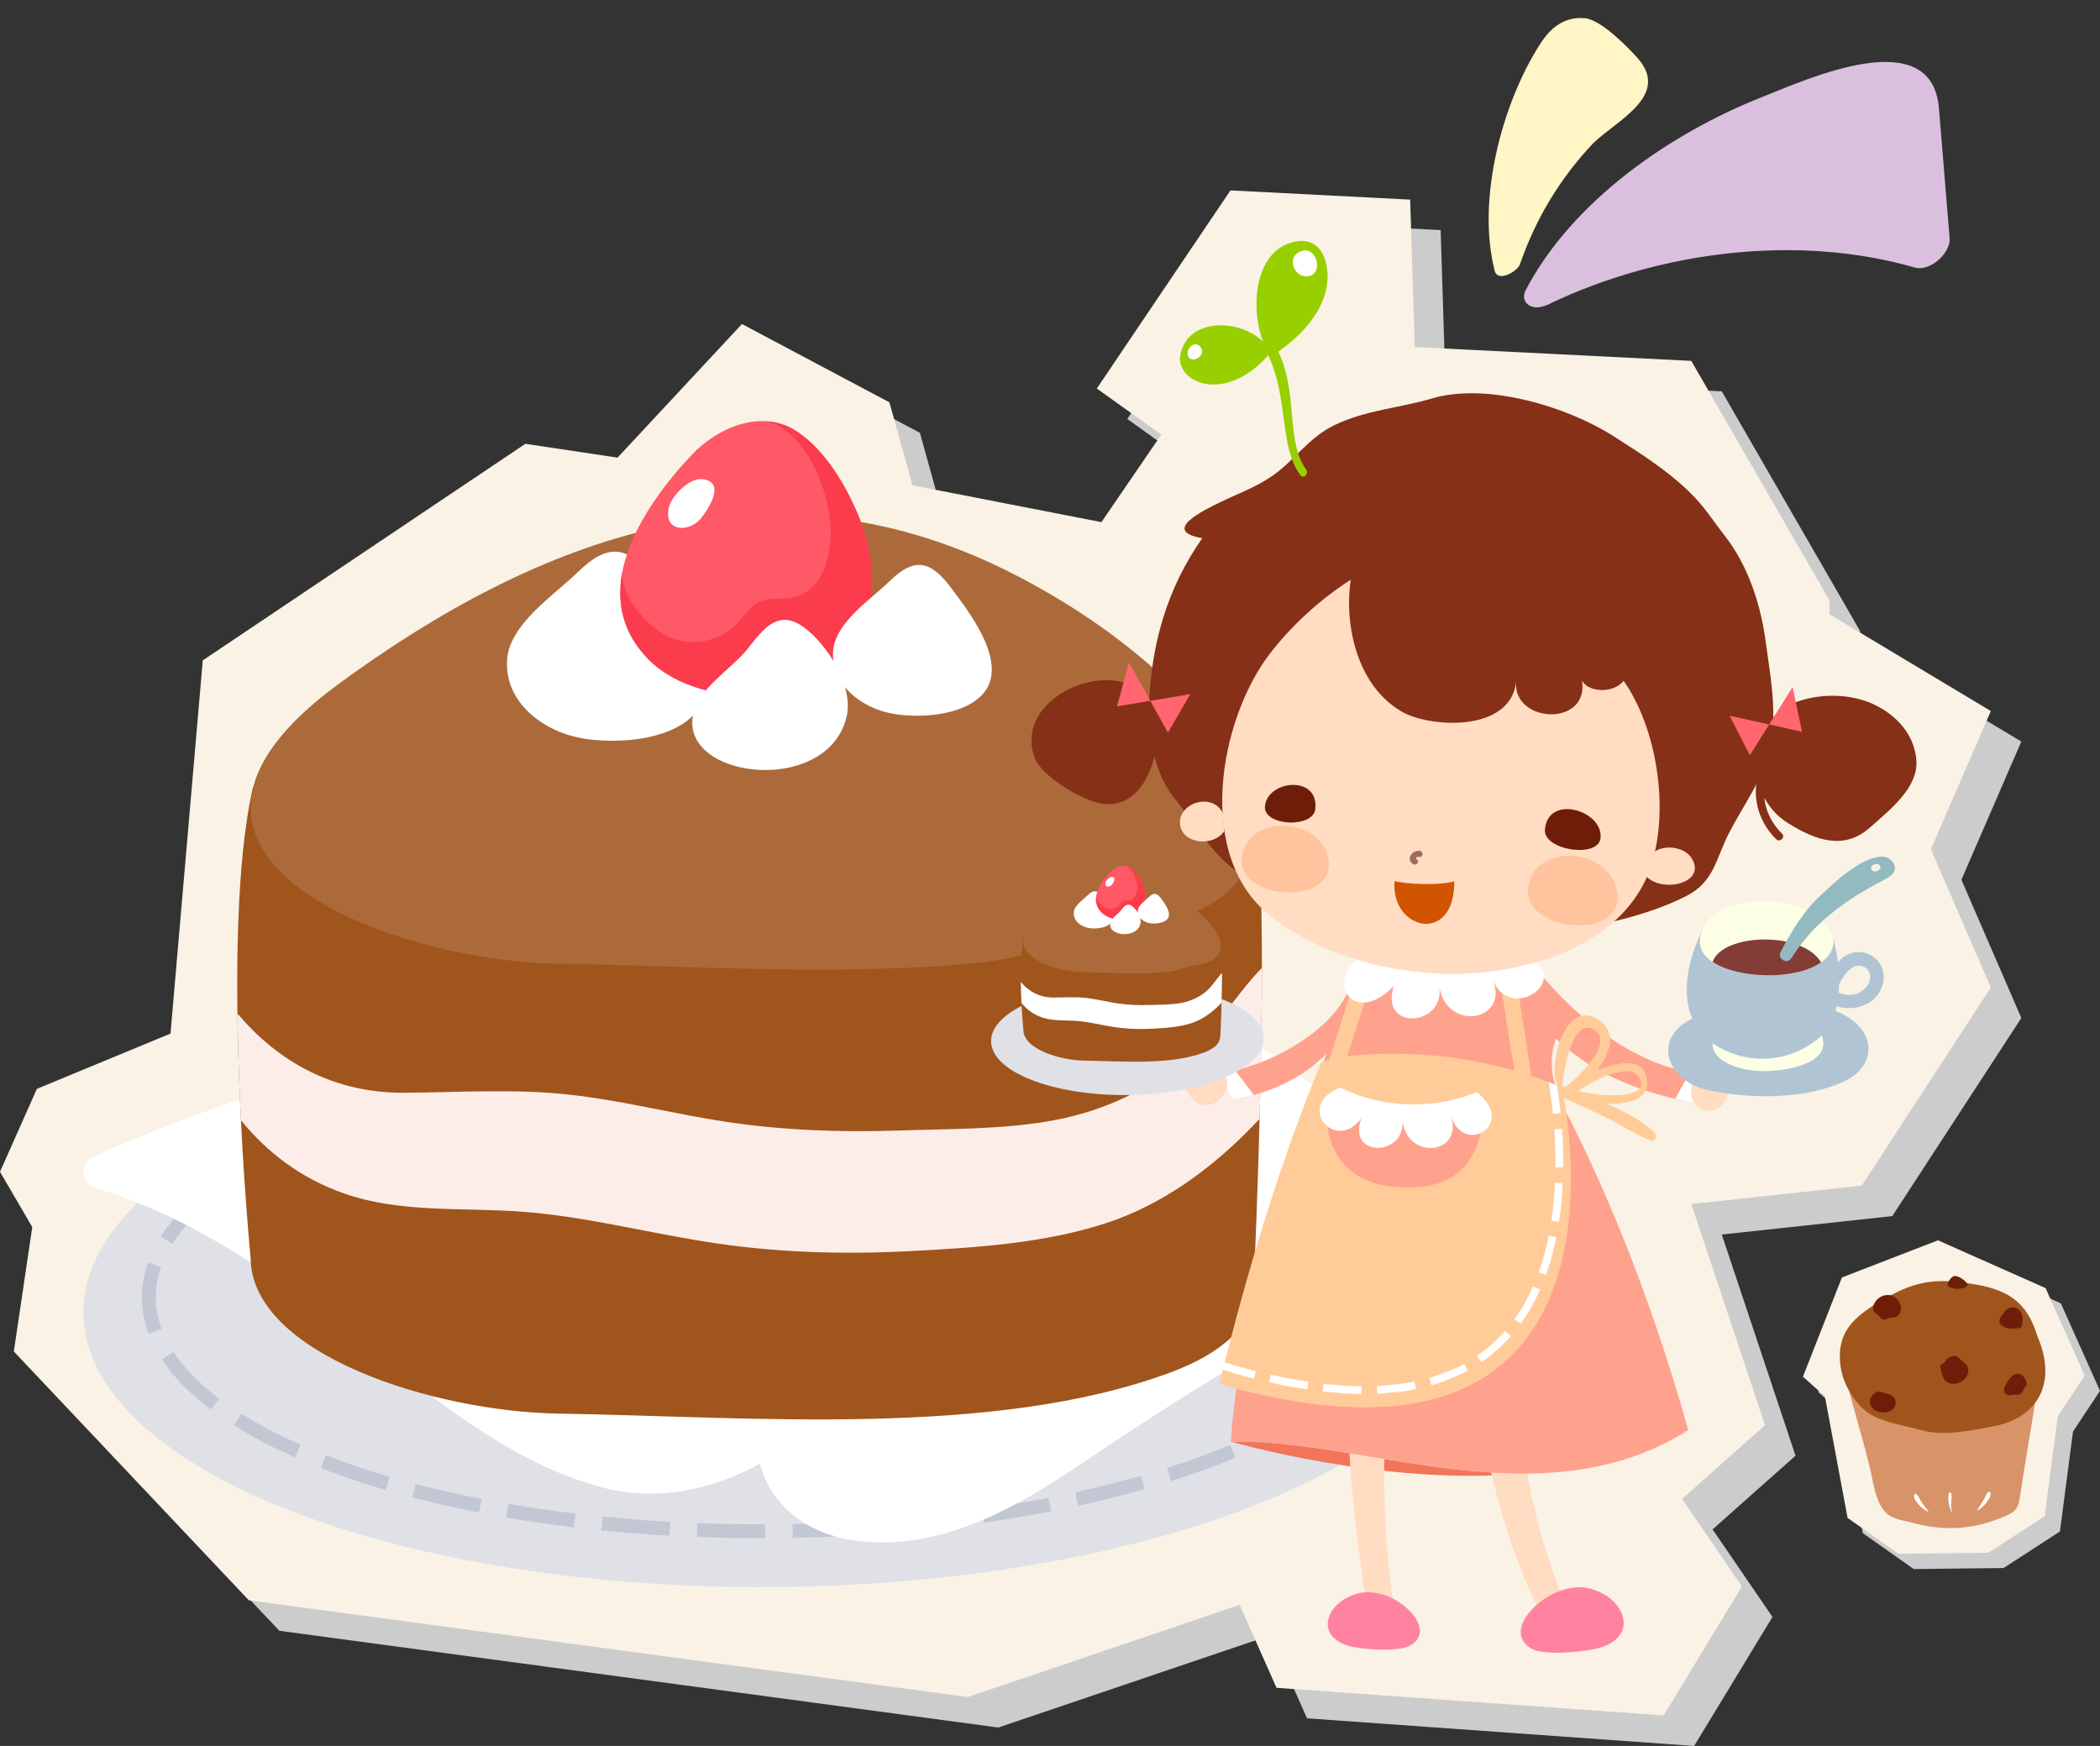 <?xml version="1.0" encoding="utf-8"?>
<!-- Generator: Adobe Illustrator 17.0.0, SVG Export Plug-In . SVG Version: 6.00 Build 0)  -->
<!DOCTYPE svg PUBLIC "-//W3C//DTD SVG 1.1//EN" "http://www.w3.org/Graphics/SVG/1.1/DTD/svg11.dtd">
<svg version="1.1" id="Layer_1" xmlns="http://www.w3.org/2000/svg" xmlns:xlink="http://www.w3.org/1999/xlink" x="0px" y="0px"
	 width="275.464px" height="229.07px" viewBox="0 0 275.464 229.07" enable-background="new 0 0 275.464 229.07"
	 xml:space="preserve">
<rect x="0" y="0" width="275.464" height="229.07" fill="#333333" stroke="none"/>
<g>
	<g>
		<g>
			<polygon fill="#CCCCCC" points="85.003,64.042 72.913,62.229 30.598,90.64 26.366,139.605 8.836,146.859 4,157.739 
				8.231,164.994 5.814,181.315 36.643,213.959 130.945,226.653 166.61,214.562 171.446,225.443 222.224,229.07 232.501,212.146 
				224.643,200.658 235.523,190.986 225.852,161.971 248.218,159.553 265.144,133.56 257.285,115.424 265.144,97.29 243.986,84.595 
				243.986,82.781 225.852,51.347 189.581,49.533 188.977,30.19 165.402,28.981 147.871,54.974 156.334,61.02 148.476,72.505 
				123.692,67.669 120.668,56.788 101.324,46.512 			"/>
			<polygon fill="#F9F2E5" points="81.003,60.042 68.913,58.229 26.598,86.64 22.366,135.605 4.836,142.859 0,153.739 
				4.231,160.994 1.814,177.315 32.643,209.959 126.945,222.653 162.61,210.563 167.446,221.443 218.224,225.07 228.501,208.146 
				220.643,196.658 231.523,186.986 221.852,157.971 244.218,155.553 261.144,129.56 253.285,111.424 261.144,93.29 239.986,80.595 
				239.986,78.781 221.852,47.347 185.581,45.533 184.977,26.19 161.402,24.981 143.871,50.974 152.334,57.02 144.476,68.505 
				119.692,63.669 116.668,52.788 97.324,42.512 			"/>
		</g>
		<g>
			<g>
				<g>
					
						<ellipse transform="matrix(-0.011 -1 1 -0.011 -68.236 275.081)" fill="#DFE1E7" cx="101.857" cy="171.27" rx="36.874" ry="90.977"/>
					<g>
						<g>
							<g>
								<path fill="#C2C7D4" d="M99.682,137.038c-2.986,0.054-5.972,0.167-8.953,0.359l0.111,1.81
									c2.955-0.191,5.917-0.304,8.878-0.356L99.682,137.038z"/>
							</g>
						</g>
						<g>
							<g>
								<path fill="#C2C7D4" d="M87.124,137.648c-2.98,0.222-5.952,0.531-8.919,0.898l0.222,1.799
									c2.939-0.363,5.885-0.67,8.838-0.89L87.124,137.648z"/>
							</g>
						</g>
						<g>
							<g>
								<path fill="#C2C7D4" d="M74.622,139.024c-2.961,0.41-5.908,0.929-8.846,1.483l0.347,1.78
									c2.908-0.548,5.823-1.062,8.756-1.469L74.622,139.024z"/>
							</g>
						</g>
						<g>
							<g>
								<path fill="#C2C7D4" d="M62.232,141.241c-2.918,0.661-5.831,1.352-8.707,2.192l0.499,1.745
									c2.835-0.829,5.713-1.512,8.596-2.166L62.232,141.241z"/>
							</g>
						</g>
						<g>
							<g>
								<path fill="#C2C7D4" d="M50.055,144.479c-2.857,0.904-5.688,1.908-8.458,3.073l0.696,1.675
									c2.714-1.142,5.497-2.129,8.311-3.02L50.055,144.479z"/>
							</g>
						</g>
						<g>
							<g>
								<path fill="#C2C7D4" d="M38.267,149.016c-2.722,1.283-5.386,2.71-7.919,4.376l1,1.513c2.44-1.604,5.03-2.994,7.688-4.246
									L38.267,149.016z"/>
							</g>
						</g>
						<g>
							<g>
								<path fill="#C2C7D4" d="M27.368,155.538c-2.374,1.893-4.627,4.044-6.283,6.701l1.534,0.966
									c1.496-2.408,3.609-4.441,5.872-6.243L27.368,155.538z"/>
							</g>
						</g>
						<g>
							<g>
								<path fill="#C2C7D4" d="M19.422,165.646c-1.091,2.983-1.064,6.386,0.09,9.347l1.699-0.634
									c-1.009-2.604-1.031-5.489-0.079-8.113L19.422,165.646z"/>
							</g>
						</g>
						<g>
							<g>
								<path fill="#C2C7D4" d="M21.243,178.365c1.704,2.628,4.007,4.728,6.421,6.569l1.092-1.447
									c-2.3-1.753-4.461-3.739-5.999-6.12L21.243,178.365z"/>
							</g>
						</g>
						<g>
							<g>
								<path fill="#C2C7D4" d="M30.691,187.016c2.568,1.609,5.263,2.978,8.013,4.201l0.732-1.659
									c-2.685-1.194-5.306-2.526-7.779-4.077L30.691,187.016z"/>
							</g>
						</g>
						<g>
							<g>
								<path fill="#C2C7D4" d="M42.066,192.605c2.795,1.103,5.648,2.043,8.525,2.884l0.509-1.741
									c-2.832-0.827-5.637-1.75-8.375-2.832L42.066,192.605z"/>
							</g>
						</g>
						<g>
							<g>
								<path fill="#C2C7D4" d="M54.084,196.453c2.894,0.776,5.823,1.4,8.755,1.997l0.348-1.779
									c-2.897-0.591-5.791-1.207-8.644-1.972L54.084,196.453z"/>
							</g>
						</g>
						<g>
							<g>
								<path fill="#C2C7D4" d="M66.398,199.104c2.95,0.487,5.907,0.939,8.877,1.282l0.216-1.802
									c-2.941-0.339-5.866-0.786-8.786-1.268L66.398,199.104z"/>
							</g>
						</g>
						<g>
							<g>
								<path fill="#C2C7D4" d="M78.867,200.782c2.975,0.298,5.954,0.543,8.938,0.695l0.101-1.811
									c-2.958-0.151-5.911-0.395-8.856-0.689L78.867,200.782z"/>
							</g>
						</g>
						<g>
							<g>
								<path fill="#C2C7D4" d="M91.414,201.647c2.985,0.124,5.974,0.174,8.961,0.157l-0.005-1.814
									c-2.963,0.017-5.926-0.033-8.885-0.155L91.414,201.647z"/>
							</g>
						</g>
						<g>
							<g>
								<path fill="#C2C7D4" d="M103.986,201.764c2.987-0.055,5.973-0.168,8.954-0.36l-0.11-1.81
									c-2.956,0.191-5.917,0.303-8.879,0.357L103.986,201.764z"/>
							</g>
						</g>
						<g>
							<g>
								<path fill="#C2C7D4" d="M116.546,201.152c2.978-0.222,5.952-0.53,8.918-0.897l-0.223-1.8
									c-2.938,0.362-5.884,0.669-8.838,0.889L116.546,201.152z"/>
							</g>
						</g>
						<g>
							<g>
								<path fill="#C2C7D4" d="M129.046,199.776c2.961-0.41,5.907-0.928,8.847-1.482l-0.348-1.779
									c-2.908,0.547-5.823,1.061-8.756,1.466L129.046,199.776z"/>
							</g>
						</g>
						<g>
							<g>
								<path fill="#C2C7D4" d="M141.436,197.561c2.918-0.662,5.832-1.354,8.707-2.193l-0.497-1.743
									c-2.836,0.827-5.714,1.512-8.597,2.165L141.436,197.561z"/>
							</g>
						</g>
						<g>
							<g>
								<path fill="#C2C7D4" d="M153.613,194.323c2.857-0.903,5.688-1.908,8.458-3.073l-0.695-1.675
									c-2.714,1.142-5.497,2.13-8.311,3.02L153.613,194.323z"/>
							</g>
						</g>
						<g>
							<g>
								<path fill="#C2C7D4" d="M165.401,189.785c2.723-1.283,5.387-2.71,7.919-4.374l-1-1.514c-2.438,1.604-5.03,2.993-7.688,4.245
									L165.401,189.785z"/>
							</g>
						</g>
						<g>
							<g>
								<path fill="#C2C7D4" d="M176.301,183.264c2.374-1.895,4.628-4.045,6.283-6.701l-1.535-0.967
									c-1.495,2.408-3.608,4.442-5.872,6.245L176.301,183.264z"/>
							</g>
						</g>
						<g>
							<g>
								<path fill="#C2C7D4" d="M184.246,173.155c1.091-2.982,1.064-6.386-0.09-9.346l-1.7,0.634
									c1.009,2.603,1.031,5.489,0.079,8.112L184.246,173.155z"/>
							</g>
						</g>
						<g>
							<g>
								<path fill="#C2C7D4" d="M182.427,160.436c-1.706-2.628-4.01-4.727-6.422-6.569l-1.094,1.448c2.3,1.754,4.462,3.737,6,6.118
									L182.427,160.436z"/>
							</g>
						</g>
						<g>
							<g>
								<path fill="#C2C7D4" d="M172.979,151.786c-2.569-1.61-5.265-2.979-8.015-4.201l-0.732,1.659
									c2.685,1.193,5.306,2.526,7.779,4.077L172.979,151.786z"/>
							</g>
						</g>
						<g>
							<g>
								<path fill="#C2C7D4" d="M161.603,146.196c-2.796-1.104-5.648-2.043-8.525-2.883l-0.51,1.739
									c2.833,0.828,5.638,1.752,8.377,2.833L161.603,146.196z"/>
							</g>
						</g>
						<g>
							<g>
								<path fill="#C2C7D4" d="M149.585,142.347c-2.894-0.776-5.823-1.399-8.755-1.997l-0.348,1.781
									c2.896,0.59,5.791,1.205,8.643,1.971L149.585,142.347z"/>
							</g>
						</g>
						<g>
							<g>
								<path fill="#C2C7D4" d="M137.271,139.696c-2.951-0.486-5.908-0.938-8.877-1.282l-0.217,1.802
									c2.941,0.339,5.867,0.787,8.787,1.269L137.271,139.696z"/>
							</g>
						</g>
						<g>
							<g>
								<path fill="#C2C7D4" d="M124.8,138.018c-2.974-0.298-5.953-0.543-8.937-0.695l-0.101,1.811
									c2.958,0.151,5.911,0.394,8.857,0.689L124.8,138.018z"/>
							</g>
						</g>
						<g>
							<g>
								<path fill="#C2C7D4" d="M112.254,137.153c-2.984-0.124-5.973-0.172-8.959-0.157l0.005,1.814
									c2.963-0.016,5.925,0.032,8.885,0.154L112.254,137.153z"/>
							</g>
						</g>
					</g>
				</g>
				<path fill="#FFFFFF" d="M192.02,161.204c-12.806-14.322-28.366-26.883-45.878-35.004c-0.947-0.438-1.906-0.861-2.877-1.244
					c-2.259-0.89-6.734,0.239-9.155,0.392c-32.233,2.024-65.037,7.152-95.933,16.715c-8.628,2.672-17.129,5.747-25.377,9.437
					c-0.93,0.417-1.91,0.96-1.9,2.088c0.01,1.079,0.744,2.025,1.795,2.338c16.561,4.933,30.257,16.95,43.764,27.12
					c6.885,5.185,14.466,10.058,22.909,12.194c6.899,1.746,14.187,0.207,20.307-3.211c1.583,5.954,6.808,9.59,13.419,10.214
					c10.878,1.029,20.498-4.621,29.188-10.488c8.645-5.839,17.203-11.35,26.342-16.392c6.648-3.668,13.711-7.35,20.887-10.322
					C191.002,164.423,193.75,163.14,192.02,161.204z"/>
			</g>
			<g>
				<g>
					<path fill="#A0551D" d="M164.756,107.13l-131.562-3.855c-4.47,19.116-0.325,61.705-0.325,61.705
						c0.032,12.723,24.118,20.235,40.391,20.487c25.023,0.385,56.957,3.259,80.275-5.402c0.393-0.146,0.774-0.294,1.145-0.445
						c3.482-1.429,5.962-3.107,7.604-4.964c2.263-2.56,2.18-6.249,2.317-9.496C165.186,151.324,166.276,118.022,164.756,107.13z"/>
					<path fill="#AC6A3A" d="M154.608,120.349c3.356-0.932,6.401-2.511,8.604-5.916c3.114-4.817,1.244-10.316-1.553-14.799
						c-6.639-10.641-18.754-19.438-29.886-24.909c-31.209-15.336-60.948-4.357-87.347,15.001
						c-30.501,22.369,6.512,36.373,28.832,36.717c11.826,0.183,23.641,0.815,35.472,0.761c6.097-0.027,12.198-0.214,18.275-0.745
						c5.863-0.512,9.801-1.875,15.304-3.586C146.263,121.644,150.652,121.446,154.608,120.349z"/>
					<path fill="#FCEDE8" d="M165.529,126.978c-3.65,3.773-6.222,8.453-10.242,11.988c-4.643,4.084-10.55,6.728-16.571,7.923
						c-6.664,1.322-14.171,1.21-20.955,1.438c-7.476,0.251-15.094-0.028-22.497-1.142c-6.861-1.032-13.561-2.785-20.469-3.556
						c-7.232-0.806-14.511-0.306-21.764-0.258c-9.061,0.057-16.447-3.924-21.886-10.403c0.063,4.879,0.239,9.67,0.457,14
						c3.463,4.272,7.935,7.664,13.583,9.635c7.268,2.536,15.4,1.814,22.965,2.348c8.323,0.588,16.259,2.672,24.473,3.975
						c8.908,1.414,17.806,1.69,26.802,1.22c8.495-0.444,17.65-1.022,25.769-3.704c7.293-2.41,13.691-7.107,19.001-12.567
						c0.342-0.35,0.687-0.711,1.031-1.078C165.398,140.331,165.523,133.38,165.529,126.978z"/>
				</g>
				<g>
					<path fill="#FFFFFF" d="M91.466,93.233c-0.173,0.231-0.369,0.456-0.586,0.673c-3.273,3.265-10.074,3.748-14.57,2.951
						c-4.955-0.877-10.072-4.588-9.804-10.173c0.23-4.775,6.238-8.628,9.31-11.64c3.737-3.661,6.473-3.722,9.96,0.912
						C88.909,80.117,95.214,88.232,91.466,93.233z"/>
					<g>
						<path fill="#FF5867" d="M109.644,87.684c-6.119,5.323-18.833,4.561-24.468-1.061c-8.556-8.536-0.96-20.002,5.505-26.89
							c3.434-3.658,9.244-6.164,13.84-3.13c3.863,2.551,6.741,7.55,8.358,11.768C115.299,74.679,115.231,82.819,109.644,87.684"/>
						<path fill="#FA3C4C" d="M112.88,68.371c-1.618-4.218-4.496-9.217-8.358-11.768c-1.296-0.856-2.692-1.258-4.102-1.33
							c3.54,0.628,7.059,5.229,8.296,11.764c0.907,4.787-0.466,10.536-4.795,11.381c-1.757,0.343-3.455-0.228-4.974,0.938
							c-1.162,0.892-1.854,2.261-3.019,3.156c-2.436,1.871-5.69,2.294-8.468,0.934c-2.594-1.269-6.446-5.576-5.741-8.809
							c-0.903,4.141-0.207,8.331,3.458,11.986c5.635,5.621,18.349,6.384,24.468,1.061C115.231,82.819,115.299,74.679,112.88,68.371z
							"/>
						<path fill="#FFFFFF" d="M92.014,62.86c3.275,0.237,1.015,3.838-0.115,5.198c-1.475,1.777-4.865,1.807-4.173-1.445
							C88.047,65.105,90.374,62.742,92.014,62.86z"/>
					</g>
					<g>
						<path fill="#FFFFFF" d="M91.263,92.62c1.082-2.695,4.959-5.151,6.849-7.544c1.996-2.527,3.959-5.232,7.31-2.79
							c3.135,2.284,6.604,7.749,5.612,11.817C108.404,104.894,87.478,102.04,91.263,92.62z"/>
						<path fill="#FFFFFF" d="M129.175,90.745c-0.139,0.184-0.293,0.364-0.468,0.537c-2.609,2.604-8.033,2.989-11.617,2.353
							c-3.949-0.701-8.029-3.658-7.815-8.11c0.182-3.807,4.972-6.88,7.422-9.281c2.979-2.918,5.159-2.966,7.941,0.727
							C127.135,80.289,132.162,86.758,129.175,90.745z"/>
					</g>
				</g>
			</g>
		</g>
		<g>
			<g>
				<g>
					<g>
						<g>
							<g>
								<path fill="#F2755A" d="M161.469,189.145c0,0,20.133,5.867,38.323,4.179C186.438,193.315,172.831,188.885,161.469,189.145z"
									/>
							</g>
							<g>
								<g>
									<path fill="#FFDCC2" d="M205.66,211.324c-4.372-10.359-6.485-21.135-6.877-32.404l-6.229-1.705
										c1.529,10.717,4.884,27.28,10.852,36.579c0.578,0.897,1.819,2.212,2.963,1.489
										C207.757,214.412,206.155,212.491,205.66,211.324z"/>
									<path fill="#FFDCC2" d="M182.117,178.793l-5.249-0.084c-0.401,9.344,0.564,20.854,2.675,33.434
										c0.185,1.101,0.905,2.128,2.134,1.812c1.457-0.378,1.318-2.045,1.133-3.303C181.205,199.72,181.384,191.04,182.117,178.793
										z"/>
								</g>
								<g>
									<path fill="#FF83A1" d="M183.279,210.055c-1.646-1.02-3.602-1.4-5.113-1.004c-4.286,1.123-5.774,5.6-1.218,6.905
										c1.651,0.476,6.582,0.812,8.051-0.067C187.538,214.37,185.839,211.641,183.279,210.055z"/>
								</g>
								<g>
									<path fill="#FF83A1" d="M202.689,209.701c1.822-1.209,4.01-1.716,5.728-1.316c4.582,1.067,6.709,6.102,1.618,7.74
										c-1.842,0.595-7.387,1.15-9.072,0.213C198.045,214.718,199.862,211.581,202.689,209.701z"/>
								</g>
							</g>
						</g>
						<g>
							<g>
								<g>
									<path fill="#FEA28E" d="M222.189,144.61c0,0,0.577-2.692,0.957-3.735C211.432,139.769,202.288,128,202.288,128
										l-25.291,1.61c-2.208,6.074-11.901,10.834-16.966,11.07c0.666,1.427,1.532,3.564,1.532,3.564s7.141-0.605,12.434-6.004
										l-0.571,1.567c0,0,11.178-3.529,30.794,3.198c0,0-1.432-3.308-0.114-6.747C211.287,143.299,222.189,144.61,222.189,144.61z
										"/>
									<path fill="#FFFFFF" d="M160.031,140.681c0.666,1.427,1.532,3.564,1.532,3.564s1.17-0.106,2.909-0.579l-2.483-3.254
										C161.289,140.562,160.626,140.654,160.031,140.681z"/>
									<path fill="#FFFFFF" d="M223.146,140.875c-0.5-0.049-0.996-0.122-1.489-0.207l-1.9,3.491
										c1.498,0.337,2.433,0.451,2.433,0.451S222.767,141.918,223.146,140.875z"/>
									<g>
										<path fill="#FFDCC2" d="M157.834,139.343c-2.488,0.113-2.886,2.948-1.597,4.642c1.658,2.182,4.807,0.504,4.722-1.998
											C160.904,140.426,159.389,139.273,157.834,139.343z"/>
										<path fill="#FFDCC2" d="M160.101,140.508c0.084-0.659,0.439-1.57-0.075-2.116c-0.383-0.401-1.053-0.238-1.229,0.291
											c-0.144,0.425,0.229,0.97,0.396,1.342"/>
									</g>
								</g>
								<g>
									<path fill="#FFDCC2" d="M224.433,139.767c4.638-0.336,2.093,7.903-1.541,5.574
										C220.781,143.992,222.067,139.936,224.433,139.767z"/>
									<path fill="#FFDCC2" d="M224.05,139.952c-0.377-0.602-0.745-1.733,0.054-1.977c1.064-0.366,1.221,1.221,0.874,1.871"/>
								</g>
							</g>
							<path fill="#FEA28E" d="M173.306,141.411c-7.3,15.978-11.367,38.346-11.837,47.733c17.694-0.405,40.831,10.586,59.986-1.512
								c-5.37-19.149-11.942-34.153-17.139-43.855c0,0-7.489-2.882-18.295-3.421C176.491,139.883,173.306,141.411,173.306,141.411z"
								/>
						</g>
					</g>
					<g>
						<g>
							<g>
								<g>
									<path fill="#FFCC99" d="M217.005,148.599c-1.696-1.604-3.903-2.778-6.198-3.78c2.867,0.062,5.482-0.581,5.234-3.001
										c-0.32-3.167-3.663-2.566-6.613-1.334c1.767-2.298,2.829-5.042,0.163-6.756c-4.222-2.702-6.576,5.88-5.325,8.681
										c-0.474,0.202-0.641,0.994-0.016,1.255c2.111,0.95,4.229,1.879,6.309,2.892c1.988,0.965,3.83,2.214,5.873,3.059
										C217.095,149.892,217.467,149.034,217.005,148.599z M215.037,141.367c1.552,2.689-3.998,2.374-5.13,2.252
										c-0.948-0.102-1.926-0.242-2.884-0.469C209.191,141.686,213.802,139.229,215.037,141.367z M209.103,135.105
										c2.861,1.675-2.366,6.451-3.747,7.536c-0.16-0.064-0.325-0.114-0.48-0.182c-0.001-0.007,0.009-0.012,0.007-0.018
										C205.174,140.707,206.114,133.352,209.103,135.105z"/>
									<path fill="#FFCC99" d="M204.865,142.7c0,0-1.472-0.695-3.984-1.533c-0.604-3.837-1.212-7.673-1.819-11.512
										c-0.211-1.343-2.26-0.829-2.049,0.508c0.544,3.438,1.087,6.875,1.63,10.312c-3.285-0.945-7.653-1.887-12.621-2.134
										c-4.294-0.214-7.291-0.021-9.299,0.255c0.934-2.923,1.868-5.846,2.805-8.771c0.417-1.299-1.607-1.909-2.02-0.613
										c-1.049,3.276-2.098,6.557-3.146,9.834c-0.736,0.195-1.056,0.348-1.056,0.348c-5.262,12.72-9.82,27.571-13.35,42.189
										C217.59,198.05,204.865,142.7,204.865,142.7z"/>
								</g>
								<g>
									<path fill="#FFFFFF" d="M164.728,179.899c-1.366-0.332-2.713-0.752-4.064-1.147c-0.08,0.327-0.164,0.653-0.244,0.979
										c1.35,0.396,2.693,0.813,4.062,1.146L164.728,179.899z"/>
									<path fill="#FFFFFF" d="M166.48,181.334c1.644,0.42,3.315,0.701,4.996,0.948l0.148-0.996
										c-1.652-0.244-3.301-0.52-4.924-0.936L166.48,181.334z"/>
									<path fill="#FFFFFF" d="M173.622,181.572l-0.114,1.002c1.698,0.104,3.384,0.372,5.095,0.297l0.004-1.009
										C176.943,181.939,175.283,181.673,173.622,181.572z"/>
									<path fill="#FFFFFF" d="M180.619,181.855l0.044,1.008c1.696-0.165,3.417-0.217,5.084-0.642l-0.204-0.987
										C183.939,181.645,182.265,181.693,180.619,181.855z"/>
									<path fill="#FFFFFF" d="M187.488,180.782l0.278,0.971c1.656-0.477,3.246-1.126,4.779-1.927l-0.483-0.886
										C190.601,179.702,189.079,180.325,187.488,180.782z"/>
									<path fill="#FFFFFF" d="M193.743,177.884l0.567,0.832c1.429-0.967,2.72-2.131,3.865-3.42l-0.757-0.665
										C196.327,175.857,195.102,176.964,193.743,177.884z"/>
									<path fill="#FFFFFF" d="M198.65,173.073l0.817,0.589c1.023-1.385,1.844-2.907,2.549-4.468l-0.92-0.408
										C200.415,170.29,199.628,171.751,198.65,173.073z"/>
									<path fill="#FFFFFF" d="M201.832,166.929l0.948,0.341c0.595-1.605,1.021-3.266,1.367-4.934l-0.988-0.2
										C202.821,163.763,202.407,165.376,201.832,166.929z"/>
									<path fill="#FFFFFF" d="M203.504,160.155l0.996,0.15c0.266-1.684,0.404-3.381,0.495-5.078l-1.008-0.045
										C203.898,156.848,203.764,158.511,203.504,160.155z"/>
									<path fill="#FFFFFF" d="M205.049,153.174c0.015-1.697-0.036-3.396-0.161-5.089l-1.005,0.072
										c0.122,1.668,0.172,3.338,0.158,5.008L205.049,153.174z"/>
									<path fill="#FFFFFF" d="M204.711,146.042c-0.121-1.211-0.287-2.417-0.478-3.62c-0.277-0.117-0.646-0.269-1.093-0.442
										c0.234,1.38,0.428,2.77,0.567,4.164L204.711,146.042z"/>
								</g>
							</g>
							<g>
								<path fill="#FEA28E" d="M174.363,144.663c6.661,0.03,13.676,1.209,20.26,1.925c-0.886,7.062-4.777,9.836-11.998,9.096
									c-5.832-0.601-9.134-4.633-8.528-11.036"/>
								<path fill="#FFFFFF" d="M193.715,143.292c-9.867,3.949-17.91-0.608-17.91-0.608c-6.054,2.368-0.566,8.686,2.782,4
									c-1.945,5.261,5.766,5.039,5.372,0.365c0.709,5.289,7.952,4.354,6.384-0.511
									C192.213,151.664,198.943,147.448,193.715,143.292z"/>
							</g>
						</g>
						<g>
							<path fill="#FFFFFF" d="M179.562,125.061c-6.335,2.771-2.384,10.097,3.27,4.312c-1.917,5.931,6.633,5.324,5.979,0.159
								c1.032,5.834,9.029,4.462,7.062-0.866c2.312,5.602,10.915-0.236,4.01-3.588"/>
							<g>
								<g>
									<g>
										<path fill="#853017" d="M226.802,109.292c-1.779,3.461-1.919,6.407-5.693,8.315c-3.008,1.521-6.683,2.669-9.98,3.404
											c-6.944,1.553-13.104,3.046-20.388,2.887c-1.484-0.029-2.638-0.665-4.056-0.884c-1.916-0.297-3.428,0.014-5.359-0.022
											c-5.799-0.105-10.606-5.453-16.021-7.125c-5.191-1.609-7.841-6.892-11.373-11.301c-2.51-3.136-3.398-8.272-3.221-12.199
											c0.353-8.016,2.388-15.175,6.995-21.762c-5.497-0.933,0.191-3.656,2.334-4.703c2.244-1.093,4.607-1.944,6.686-3.348
											c3.112-2.105,4.814-5.076,8.296-6.766c4.126-1.997,8.5-2.237,12.86-3.522c7.163-2.108,17.677,1.084,23.721,4.934
											c3.736,2.385,7.538,4.775,10.633,7.987c1.523,1.585,2.658,3.385,4.004,5.102c3.132,4.003,4.756,9.154,5.408,14.129
											c0.584,4.462,1.419,8.464,0.637,13.004C231.484,102.065,228.875,105.254,226.802,109.292z"/>
									</g>
									<g>
										<path fill="#FFDCC2" d="M177.258,76.006c-4.074,2.61-7.885,6.066-10.804,9.918c-6.458,8.516-9.871,26.487,0.351,34.381
											c6.388,4.938,14.545,6.98,21.368,7.4c10.308,0.635,24.818-2.958,28.423-14.152c2.571-7.991,0.504-19.58-4.658-25.574"/>
										<path fill="#FFDCC2" d="M160.414,106.688c-1.451-2.918-6.263-1.228-5.562,1.786c0.534,2.279,4.352,2.622,5.743,0.563"/>
										<path fill="#FFDCC2" d="M216.451,112.16c1.619-1.558,4.519-1.093,5.466,0.465c2.049,3.365-4.288,4.702-6.237,2.057"/>
									</g>
									<g>
										<path fill="#9F6A5C" d="M186.23,111.631c-0.956-0.107-1.817,0.969-0.933,1.703c0.387,0.321,0.968-0.221,0.573-0.545
											c-0.34-0.284,0.058-0.396,0.339-0.366C186.719,112.479,186.736,111.69,186.23,111.631L186.23,111.631z"/>
									</g>
									<g>
										<path fill="#6E1E08" d="M202.654,108.86c-0.211,2.713,7.058,3.804,7.297,1.068
											C210.271,106.302,203.016,104.148,202.654,108.86z"/>
									</g>
									<g>
										<path fill="#6E1E08" d="M172.533,106.137c-0.277,2.585-6.86,2.25-6.605-0.357
											C166.262,102.319,173.014,101.657,172.533,106.137z"/>
									</g>
									<path opacity="0.85" fill="#FFBF97" d="M173.892,111.613c3.084,7.289-11.701,6.998-10.972,0.913
										C163.575,107.079,172.009,107.147,173.892,111.613z"/>
									<path opacity="0.85" fill="#FFBF97" d="M211.846,116.037c2.708,7.726-12.519,6.474-11.374,0.243
										C201.495,110.701,210.191,111.316,211.846,116.037z"/>
									<path fill="#853017" d="M251.377,99.741c-0.258-3.369-2.602-5.915-5.562-7.315c-2.982-1.41-6.821-1.471-9.928-0.415
										c-4.33,1.474-6.189,5.973-5.392,10.045c-0.603,2.899,0.309,5.925,2.494,8.047c0.489,0.475,1.255-0.25,0.766-0.725
										c-1.357-1.318-2.14-2.984-2.332-4.734c0.698,1.307,1.714,2.474,3.093,3.336c3.718,2.33,7.428,3.598,10.815,0.556
										C247.81,106.316,251.654,103.375,251.377,99.741z"/>
									<g>
										<path fill="#853017" d="M140.135,90.46c-3.388,1.696-5.842,5.004-4.426,8.911c0.872,2.406,5.699,5.281,8.168,5.929
											c5.054,1.325,7.539-3.915,7.889-8.091C152.454,89,145.236,87.903,140.135,90.46z"/>
									</g>
									<g>
										<path fill="#853017" d="M177.418,74.944c-1.19,4.76-0.383,14.407,6.428,18.404c3.686,2.164,14.298,2.778,15.021-3.896
											c-0.433,5.749,10.694,5.998,8.405-1.197c-0.093,3.457,7.372,2.99,6.025-1.438"/>
									</g>
									<g>
										<polygon fill="#FF6670" points="235.14,90.148 232.068,95.051 236.38,96.014 										"/>
										<polygon fill="#FF6670" points="229.533,99.096 232.068,95.051 226.874,93.896 										"/>
									</g>
									<g>
										<polygon fill="#FF6670" points="148.083,86.891 150.886,91.948 146.528,92.678 										"/>
										<polygon fill="#FF6670" points="153.201,96.122 150.886,91.948 156.133,91.07 										"/>
									</g>
									<path fill="#D15400" d="M182.939,115.593c1.236,0.39,5.885,0.647,7.831,0.031
										C190.811,124.078,182.348,121.988,182.939,115.593"/>
								</g>
								<g>
									<g>
										<path fill="#98CF00" d="M171.339,61.61c-2.692-3.621-1.042-10.089-3.656-15.467c1.964-1.4,3.796-3.073,5.044-5.157
											c0.714-1.192,1.215-2.483,1.368-3.871c0.277-2.493-0.622-5.849-3.804-5.469c-5.684,0.675-6.408,8.625-4.586,13.215
											c-2.929-2.982-9.75-3.288-10.844,1.532c-0.477,2.108,1.333,3.597,3.159,3.946c3.172,0.616,6.28-1.4,8.211-3.584
											c0.044-0.051,0.075-0.112,0.109-0.171c2.696,5.571,1.444,12.007,4.231,15.751C170.977,62.882,171.738,62.15,171.339,61.61
											z"/>
										<g>
											<path fill="#FFFFFF" d="M170.224,33.187c2.469-1.621,3.7,3.141,1.062,3.07C169.796,36.218,168.881,34.069,170.224,33.187
												z"/>
										</g>
									</g>
									<g>
										<path fill="#FFFFFF" d="M156.567,47.151c-0.397,0.026-0.752-0.183-0.785-0.75c-0.041-0.853,0.986-1.698,1.649-0.914
											C158.123,46.305,157.28,47.106,156.567,47.151z"/>
									</g>
								</g>
							</g>
						</g>
					</g>
				</g>
				<g>
					<path fill="#DAC0DE" d="M200.128,38.07c6.138-11.731,19.006-20.586,30.97-25.321c5.895-2.33,22.312-9.88,23.241,1.479
						c0.466,5.67,0.933,11.337,1.397,17.009c0.162,1.97-2.566,4.443-4.57,3.865c-15.409-4.454-33.411-2.113-47.71,4.666
						c-0.278,0.16-0.576,0.281-0.88,0.376c-0.043,0.014-0.082,0.026-0.121,0.04c-0.05,0.013-0.101,0.029-0.149,0.042
						c-0.499,0.133-0.906,0.137-1.224,0.04C200.134,40.037,199.577,39.119,200.128,38.07z"/>
					<path fill="#FFF5C5" d="M202.035,5.755c1.392-2.17,3.195-3.592,5.843-3.37c2.129,0.177,5.733,3.871,6.971,5.285
						c4.266,4.864-2.779,8.146-5.815,11.076c-4.363,4.588-7.585,9.929-9.652,15.911c-0.332,0.965-2.918,2.452-3.325,0.856
						C193.681,26.195,197.007,13.587,202.035,5.755z"/>
				</g>
			</g>
			<g>
				<g>
					
						<ellipse transform="matrix(-0.011 -1 1 -0.011 13.142 285.712)" fill="#DFE1E7" cx="147.79" cy="136.36" rx="7.244" ry="17.871"/>
					<g>
						<g>
							<path fill="#A0551D" d="M160.145,123.763l-25.842-0.758c-0.878,3.755-0.065,12.12-0.065,12.12
								c0.007,2.499,4.738,3.975,7.936,4.024c4.914,0.075,11.188,0.64,15.768-1.061c0.076-0.03,0.151-0.059,0.225-0.088
								c0.685-0.281,1.171-0.61,1.494-0.976c0.443-0.503,0.429-1.227,0.455-1.865C160.23,132.444,160.441,125.901,160.145,123.763z"
								/>
							<path fill="#AC6A3A" d="M158.15,126.358c0.66-0.184,1.258-0.493,1.691-1.163c0.611-0.944,0.245-2.024-0.306-2.905
								c-1.304-2.091-3.685-3.819-5.87-4.893c-6.131-3.012-11.972-0.857-17.158,2.946c-5.991,4.394,1.28,7.144,5.665,7.213
								c2.323,0.036,4.644,0.161,6.967,0.149c1.198-0.007,2.396-0.042,3.59-0.146c1.152-0.101,1.926-0.369,3.007-0.704
								C156.513,126.611,157.375,126.573,158.15,126.358z"/>
							<path fill="#FFFFFF" d="M160.295,127.66c-0.716,0.741-1.221,1.66-2.011,2.353c-0.91,0.805-2.071,1.322-3.255,1.558
								c-1.308,0.26-2.783,0.237-4.115,0.283c-1.469,0.05-2.966-0.006-4.42-0.225c-1.347-0.204-2.663-0.547-4.021-0.698
								c-1.42-0.159-2.851-0.061-4.275-0.051c-1.779,0.012-3.23-0.771-4.299-2.044c0.012,0.959,0.047,1.898,0.089,2.751
								c0.68,0.838,1.558,1.504,2.668,1.893c1.428,0.497,3.024,0.354,4.512,0.46c1.636,0.116,3.193,0.525,4.807,0.782
								c1.749,0.277,3.498,0.33,5.264,0.238c1.671-0.087,3.467-0.2,5.062-0.729c1.434-0.473,2.689-1.395,3.733-2.468
								c0.065-0.068,0.135-0.14,0.202-0.212C160.271,130.283,160.295,128.919,160.295,127.66z"/>
						</g>
						<g>
							<path fill="#FFFFFF" d="M145.748,121.031c-0.035,0.047-0.072,0.091-0.114,0.134c-0.643,0.641-1.98,0.735-2.862,0.578
								c-0.974-0.172-1.979-0.9-1.927-1.999c0.046-0.938,1.226-1.693,1.829-2.285c0.733-0.719,1.272-0.73,1.957,0.18
								C145.246,118.455,146.484,120.05,145.748,121.031z"/>
							<g>
								<path fill="#FF5867" d="M149.318,119.941c-1.202,1.046-3.698,0.897-4.807-0.208c-1.68-1.677-0.187-3.928,1.083-5.281
									c0.675-0.718,1.815-1.211,2.718-0.615c0.76,0.501,1.324,1.484,1.641,2.312C150.43,117.387,150.416,118.986,149.318,119.941"
									/>
								<path fill="#FA3C4C" d="M149.953,116.149c-0.316-0.828-0.881-1.811-1.641-2.312c-0.255-0.168-0.528-0.247-0.806-0.262
									c0.696,0.123,1.388,1.027,1.63,2.311c0.178,0.941-0.092,2.069-0.942,2.237c-0.344,0.067-0.678-0.046-0.978,0.183
									c-0.227,0.176-0.363,0.444-0.592,0.621c-0.479,0.366-1.118,0.449-1.664,0.182c-0.51-0.247-1.267-1.094-1.127-1.729
									c-0.178,0.812-0.041,1.636,0.678,2.354c1.108,1.104,3.605,1.254,4.807,0.208
									C150.416,118.986,150.43,117.387,149.953,116.149z"/>
								<path fill="#FFFFFF" d="M145.855,115.065c0.645,0.047,0.201,0.754-0.021,1.021c-0.291,0.349-0.957,0.355-0.821-0.283
									C145.076,115.506,145.534,115.043,145.855,115.065z"/>
							</g>
							<g>
								<path fill="#FFFFFF" d="M145.709,120.912c0.212-0.529,0.974-1.012,1.345-1.482c0.392-0.496,0.777-1.027,1.436-0.548
									c0.615,0.448,1.297,1.522,1.102,2.321C149.075,123.322,144.966,122.763,145.709,120.912z"/>
								<path fill="#FFFFFF" d="M153.155,120.543c-0.027,0.037-0.057,0.072-0.092,0.105c-0.513,0.512-1.579,0.587-2.281,0.464
									c-0.776-0.139-1.578-0.72-1.536-1.595c0.035-0.748,0.979-1.352,1.458-1.822c0.585-0.573,1.014-0.583,1.56,0.143
									C152.755,118.49,153.741,119.761,153.155,120.543z"/>
							</g>
						</g>
					</g>
				</g>
				<g>
					<g>
						<path fill="#B0C4D4" d="M241.698,133.055c-5.271-2.604-13.635-1.561-19.026,0.273c-0.074,0.025-0.139,0.057-0.201,0.092
							c-0.023,0.009-0.043,0.012-0.064,0.021c-5.913,2.537-3.882,8.33,1.541,9.554c5.406,1.221,12.818,1.284,17.938-1.108
							C246.346,139.803,246.043,135.203,241.698,133.055z"/>
						<path fill="#FDFFE5" d="M225.615,135.078c-1.235,1.225-1.528,2.919,0.558,4.181c2.444,1.479,5.922,1.487,8.619,0.914
							c1.899-0.403,5.004-1.418,4.274-4.026c-0.305-1.087-1.337-1.954-2.36-2.338C233.46,132.585,228.275,132.44,225.615,135.078z"
							/>
						<path fill="#B0C4D4" d="M240.5,123.112c-0.18-0.754-16.757-2.002-17.087-1.331c-2.718,5.488-3.847,12.697,2.62,15.916
							c4.034,2.008,8.781,1.469,12.287-1.269C242.098,133.48,241.473,127.171,240.5,123.112z"/>
						<path fill="#FDFFE5" d="M240.497,123.303c-0.002-0.017,0.005-0.033,0-0.051c-1.235-6.423-16.939-6.96-17.524,0.073
							c-0.482,5.795,17.454,6.536,17.55,0.104C240.523,123.381,240.504,123.347,240.497,123.303z"/>
						<path fill="#843C36" d="M224.644,126.197c3.362,2.25,10.892,2.438,14.229,0.07
							C236.47,122.128,226.002,122.412,224.644,126.197z"/>
						<g>
							<path fill="#B0C4D4" d="M241.176,129.215c0.451-0.864,0.981-1.712,1.807-2.262c0.918-0.611,2.196-0.078,2.323,1.029
								c0.112,0.969-0.518,1.727-1.3,2.196c-1.104,0.666-2.538,0.3-3.593-0.254c-1.011-0.532-1.908,0.998-0.895,1.531
								c1.727,0.906,3.599,1.138,5.383,0.254c1.489-0.735,2.462-2.554,2.12-4.196c-0.341-1.635-1.824-2.705-3.484-2.583
								c-1.839,0.136-3.115,1.899-3.894,3.39C239.114,129.331,240.645,130.229,241.176,129.215L241.176,129.215z"/>
						</g>
					</g>
					<g>
						<path fill="#92BAC0" d="M248.532,113.648c-0.218-0.912-1.152-1.375-2.03-1.246c-2.783,0.412-5.841,3.348-7.854,5.235
							c-2.082,1.951-3.777,4.726-5.071,7.24c-0.481,0.936,0.844,1.716,1.409,0.824c1.386-2.18,2.999-4.021,4.989-5.661
							c2.214-1.829,4.578-3.265,7.117-4.58C247.767,115.113,248.753,114.561,248.532,113.648z M245.541,114.17
							c-0.461-0.534,0.583-1.076,1-0.674C247.05,113.982,245.972,114.661,245.541,114.17z"/>
					</g>
				</g>
			</g>
		</g>
	</g>
	<g>
		<g>
			<polygon fill="#CCCCCC" points="270.329,171.002 256.21,164.729 243.607,169.606 238.497,182.622 241.376,185.194 
				244.352,201.148 251.028,205.861 262.823,205.724 270.209,200.932 271.919,187.825 275.464,182.478 			"/>
			<polygon fill="#F9F2E5" points="268.329,169.002 254.21,162.729 241.607,167.606 236.497,180.622 239.376,183.194 
				242.352,199.148 249.028,203.861 260.823,203.724 268.209,198.932 269.919,185.825 273.464,180.478 			"/>
		</g>
		<g>
			<g>
				<path fill="#D89368" d="M242.188,180.928c0.917,4.049,2.289,8.097,3.206,12.146c0.386,1.708,0.574,3.478,1.639,4.987
					c0.905,1.285,2.474,1.354,3.917,1.747c3.913,1.061,7.476,0.898,11.258-0.551c2.616-1.003,2.53-1.391,2.891-3.773
					c0.657-4.321,1.428-8.644,2.084-12.965L242.188,180.928z"/>
				<g>
					<g>
						<path fill="#FFFFFF" d="M259.352,198.152c0.237-0.396,0.479-0.785,0.74-1.168c0.259-0.375,0.367-0.86,0.65-1.204
							c0.127-0.154,0.364-0.034,0.378,0.145c0.034,0.442-0.307,0.896-0.559,1.235c-0.322,0.432-0.732,0.727-1.171,1.029
							C259.367,198.205,259.335,198.178,259.352,198.152L259.352,198.152z"/>
					</g>
					<g>
						<path fill="#FFFFFF" d="M252.95,198.389c-0.461-0.281-0.874-0.552-1.238-0.957c-0.282-0.312-0.65-0.762-0.648-1.199
							c0.003-0.178,0.231-0.311,0.369-0.165c0.277,0.29,0.42,0.723,0.653,1.056c0.295,0.414,0.611,0.808,0.902,1.226
							C253.004,198.371,252.977,198.403,252.95,198.389L252.95,198.389z"/>
					</g>
					<g>
						<path fill="#FFFFFF" d="M256.006,198.43c-0.339-0.714-0.568-1.741-0.354-2.521c0.041-0.143,0.239-0.151,0.286-0.008
							c0.11,0.335,0.04,0.699,0.027,1.046c-0.019,0.471-0.057,1.005,0.092,1.46C256.065,198.436,256.02,198.46,256.006,198.43
							L256.006,198.43z"/>
					</g>
				</g>
			</g>
			<g>
				<path fill="#A0551D" d="M261.566,187.113c-2.957,0.573-6.648,1.362-9.599,0.511c-2.178-0.628-5.547-1.046-7.321-2.565
					c-1.638-1.404-2.922-3.642-3.212-5.787c-0.623-4.589,1.873-6.57,5.417-8.668c3.835-2.272,6.447-2.918,10.906-2.298
					c4.573,0.635,7.915,1.703,9.468,6.939C269.98,181.569,267.167,186.028,261.566,187.113z"/>
				<g>
					<path fill="#6E1E08" d="M248.715,170.318c0.641,0.571,0.939,1.65,0.255,2.271c-0.352,0.317-0.568,0.246-1.001,0.29
						c-0.315,0.032-0.65,0.328-0.981,0.256c-0.26-0.057-0.314-0.269-0.472-0.438c-0.133-0.142-0.311-0.228-0.455-0.363
						c-0.445-0.412-0.461-0.783-0.201-1.318C246.357,169.988,247.785,169.491,248.715,170.318z"/>
					<path fill="#6E1E08" d="M258.075,179.277c0.638,1.452-1.363,2.806-2.582,2.097c-0.437-0.254-0.694-0.696-0.764-1.187
						c-0.045-0.3-0.358-0.902-0.137-1.13c0.131-0.134,0.331-0.181,0.462-0.313c0.114-0.116,0.174-0.276,0.296-0.396
						c0.285-0.28,0.67-0.446,1.07-0.456c0.375-0.008,0.6,0.373,0.852,0.591C257.558,178.731,257.915,178.915,258.075,179.277z"/>
					<path fill="#6E1E08" d="M264.378,174.288c0.068-0.007,0.139-0.013,0.211-0.016c0.351-0.016,0.677-0.03,0.689-0.489
						c0.014-0.533,0.131-1.046-0.177-1.56c-0.34-0.567-0.934-0.902-1.571-0.604c-0.277,0.13-0.527,0.362-0.685,0.625
						c-0.155,0.263-0.516,0.631-0.571,0.911c-0.144,0.722,0.738,1.077,1.304,1.161C263.853,174.358,264.11,174.314,264.378,174.288z
						"/>
					<path fill="#6E1E08" d="M263.573,183.056c0.208,0.028,0.375-0.067,0.57-0.072c0.575-0.016,0.918,0.146,1.225-0.483
						c0.073-0.15,0.09-0.321,0.198-0.455c0.194-0.239,0.31-0.133,0.284-0.46c-0.054-0.699-0.67-1.586-1.486-1.298
						c-0.64,0.226-1.017,0.938-1.324,1.511C262.718,182.398,262.83,182.947,263.573,183.056z"/>
					<path fill="#6E1E08" d="M248.611,183.638c0.031,0.086,0.051,0.182,0.056,0.286c0.076,1.548-2.261,1.795-3.052,0.799
						c-0.319-0.398-0.491-0.983-0.171-1.435c0.186-0.263,0.496-0.674,0.836-0.698c0.316-0.021,0.61,0.077,0.91,0.166
						C247.73,182.916,248.41,183.09,248.611,183.638z"/>
					<path fill="#6E1E08" d="M256.418,167.41c0.48-0.032,1.414,0.601,1.625,1.019c0.303,0.601-1.364,0.757-1.762,0.617
						c-0.331-0.113-0.82-0.115-0.795-0.558C255.511,168.102,256.016,167.439,256.418,167.41z"/>
				</g>
			</g>
		</g>
	</g>
</g>
</svg>
